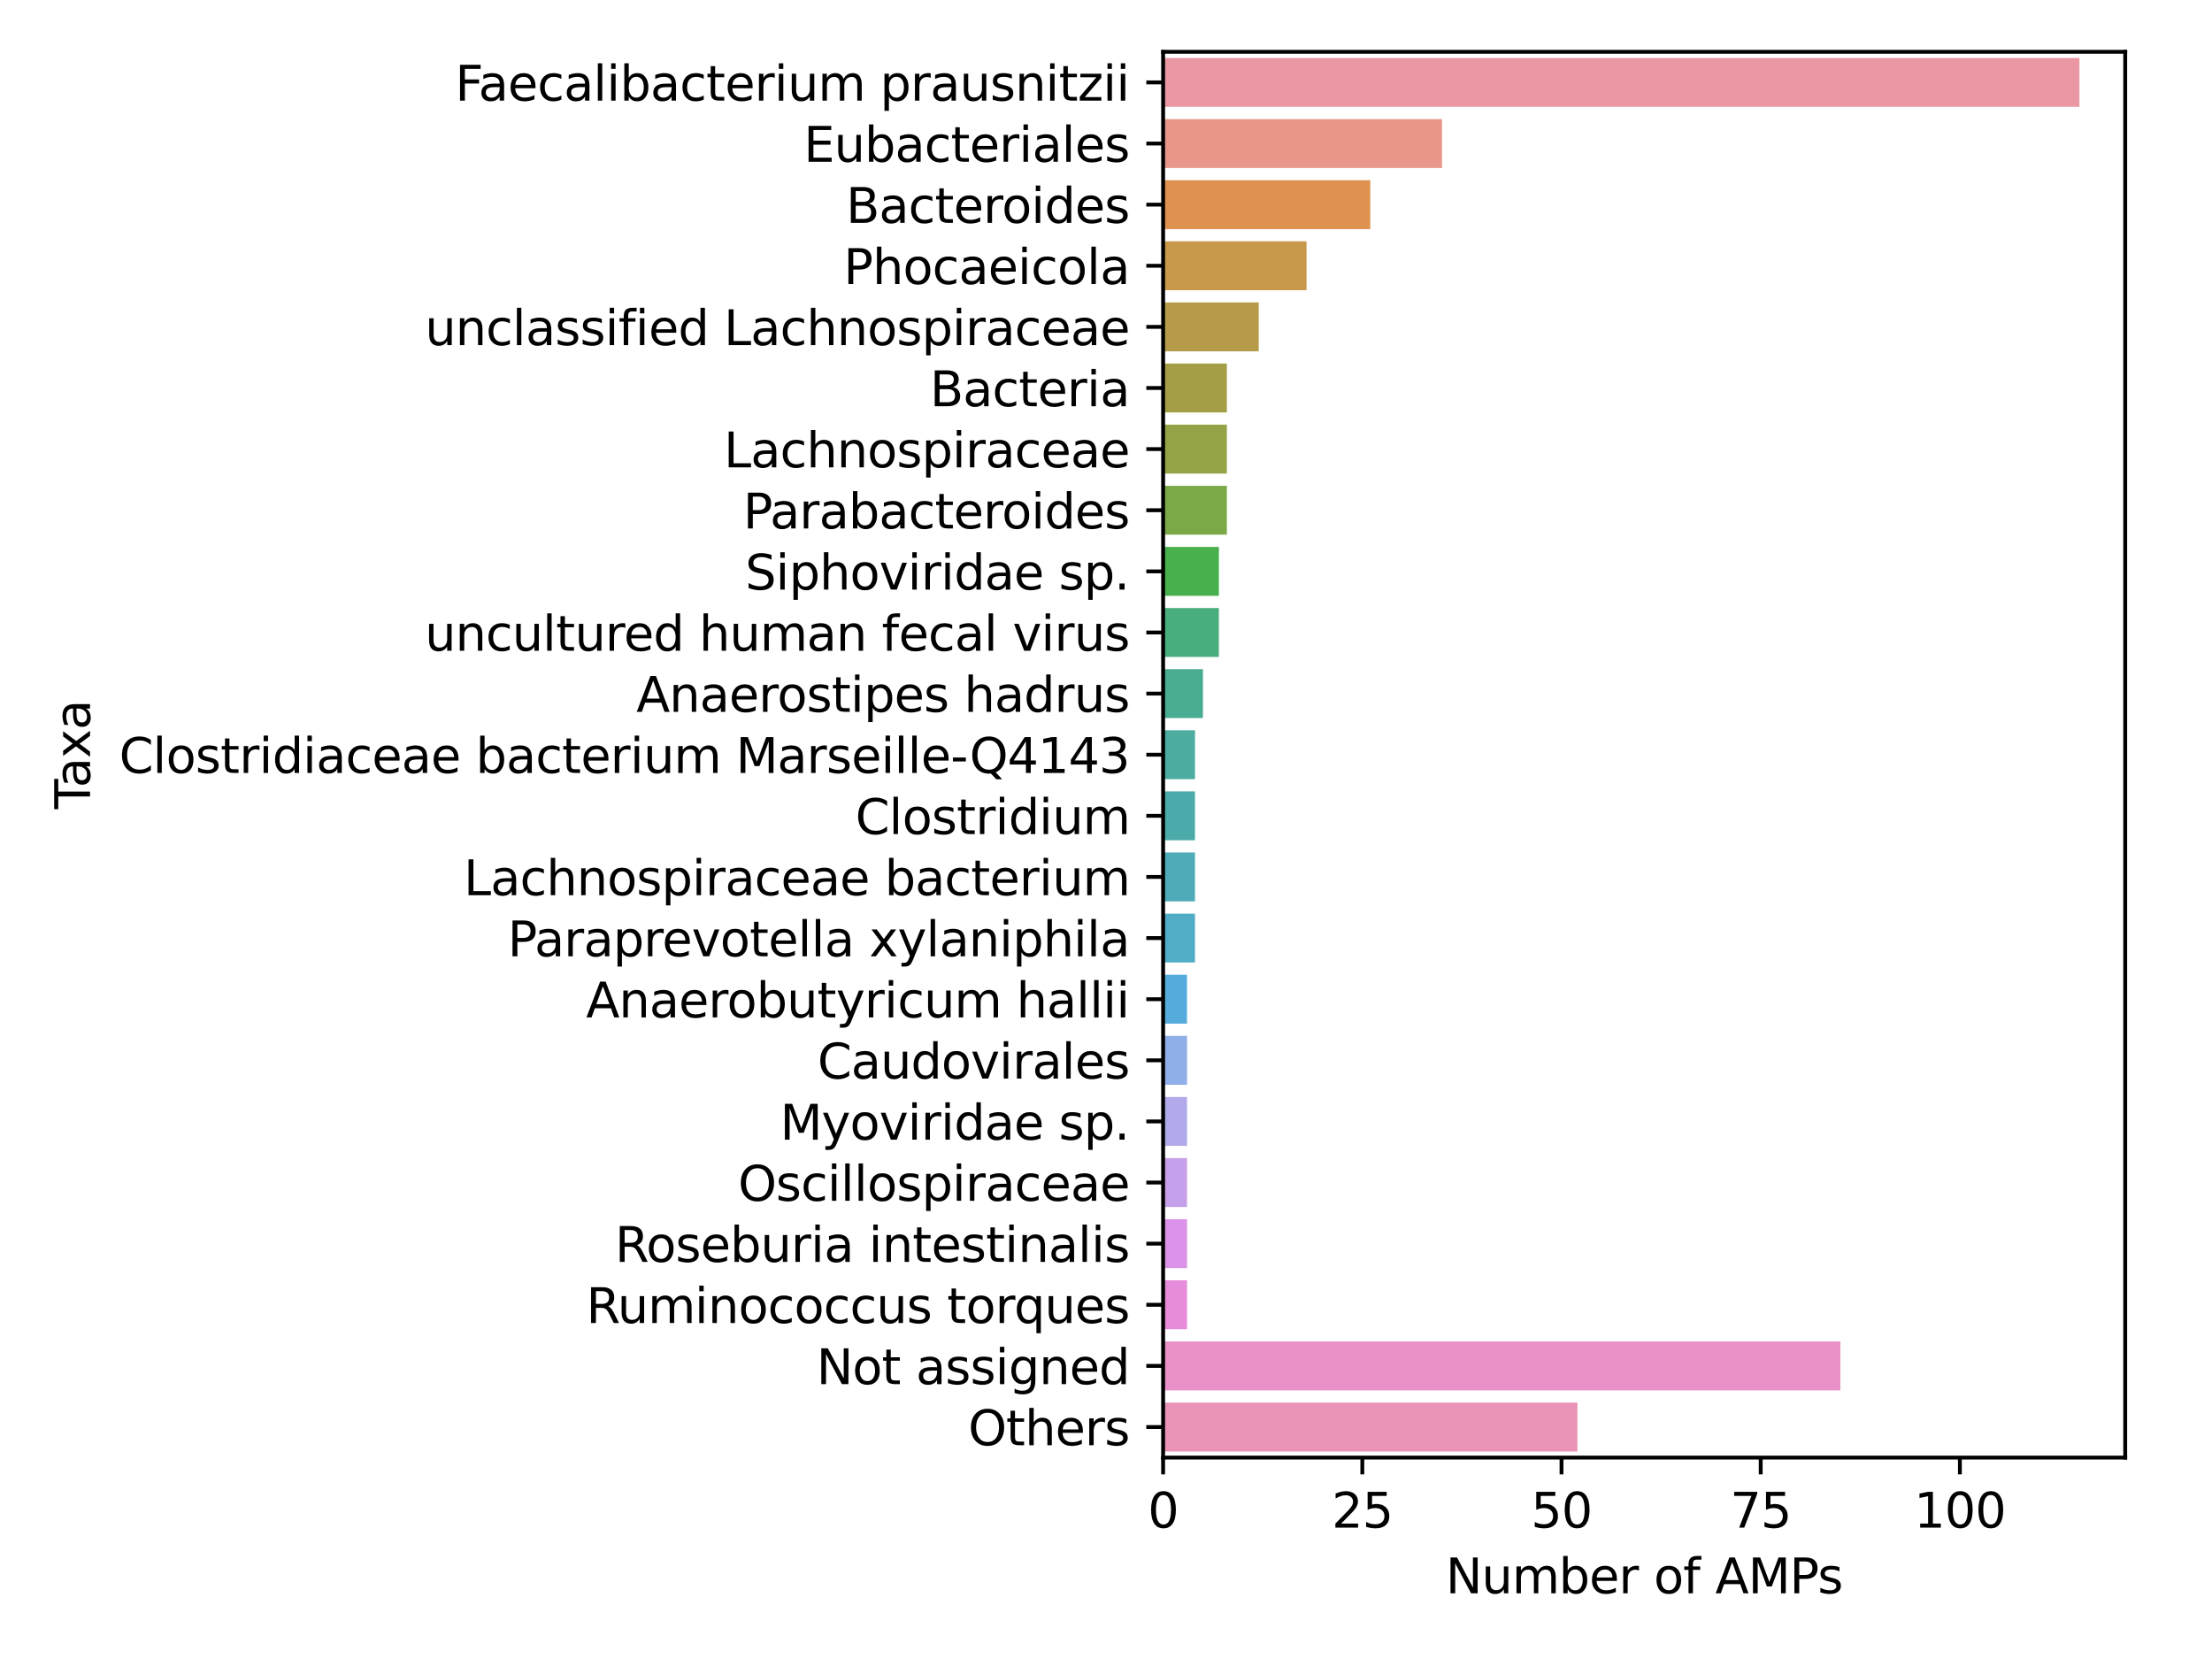 <?xml version="1.0" encoding="utf-8" standalone="no"?>
<!DOCTYPE svg PUBLIC "-//W3C//DTD SVG 1.1//EN"
  "http://www.w3.org/Graphics/SVG/1.1/DTD/svg11.dtd">
<svg xmlns:xlink="http://www.w3.org/1999/xlink" width="460.8pt" height="345.6pt" viewBox="0 0 460.8 345.6" xmlns="http://www.w3.org/2000/svg" version="1.1">
 <defs>
  <style type="text/css">*{stroke-linejoin: round; stroke-linecap: butt}</style>
 </defs>
 <g id="figure_1">
  <g id="patch_1">
   <path d="M 0 345.6 
L 460.8 345.6 
L 460.8 0 
L 0 0 
z
" style="fill: #ffffff"/>
  </g>
  <g id="axes_1">
   <g id="patch_2">
    <path d="M 242.3 303.64 
L 442.723 303.64 
L 442.723 10.8 
L 242.3 10.8 
z
" style="fill: #ffffff"/>
   </g>
   <g id="patch_3">
    <path d="M 242.3 12.073 
L 433.179 12.073 
L 433.179 22.259 
L 242.3 22.259 
z
" clip-path="url(#pbb2498f8f8)" style="fill: #ea96a3"/>
   </g>
   <g id="patch_4">
    <path d="M 242.3 24.805 
L 300.394 24.805 
L 300.394 34.991 
L 242.3 34.991 
z
" clip-path="url(#pbb2498f8f8)" style="fill: #e89689"/>
   </g>
   <g id="patch_5">
    <path d="M 242.3 37.538 
L 285.455 37.538 
L 285.455 47.723 
L 242.3 47.723 
z
" clip-path="url(#pbb2498f8f8)" style="fill: #df914f"/>
   </g>
   <g id="patch_6">
    <path d="M 242.3 50.27 
L 272.177 50.27 
L 272.177 60.455 
L 242.3 60.455 
z
" clip-path="url(#pbb2498f8f8)" style="fill: #c8984b"/>
   </g>
   <g id="patch_7">
    <path d="M 242.3 63.002 
L 262.218 63.002 
L 262.218 73.188 
L 242.3 73.188 
z
" clip-path="url(#pbb2498f8f8)" style="fill: #b69c49"/>
   </g>
   <g id="patch_8">
    <path d="M 242.3 75.734 
L 255.579 75.734 
L 255.579 85.92 
L 242.3 85.92 
z
" clip-path="url(#pbb2498f8f8)" style="fill: #a49f46"/>
   </g>
   <g id="patch_9">
    <path d="M 242.3 88.466 
L 255.579 88.466 
L 255.579 98.652 
L 242.3 98.652 
z
" clip-path="url(#pbb2498f8f8)" style="fill: #93a346"/>
   </g>
   <g id="patch_10">
    <path d="M 242.3 101.198 
L 255.579 101.198 
L 255.579 111.384 
L 242.3 111.384 
z
" clip-path="url(#pbb2498f8f8)" style="fill: #7ca947"/>
   </g>
   <g id="patch_11">
    <path d="M 242.3 113.931 
L 253.919 113.931 
L 253.919 124.116 
L 242.3 124.116 
z
" clip-path="url(#pbb2498f8f8)" style="fill: #48b14d"/>
   </g>
   <g id="patch_12">
    <path d="M 242.3 126.663 
L 253.919 126.663 
L 253.919 136.849 
L 242.3 136.849 
z
" clip-path="url(#pbb2498f8f8)" style="fill: #49ae7e"/>
   </g>
   <g id="patch_13">
    <path d="M 242.3 139.395 
L 250.599 139.395 
L 250.599 149.581 
L 242.3 149.581 
z
" clip-path="url(#pbb2498f8f8)" style="fill: #4aad91"/>
   </g>
   <g id="patch_14">
    <path d="M 242.3 152.127 
L 248.939 152.127 
L 248.939 162.313 
L 242.3 162.313 
z
" clip-path="url(#pbb2498f8f8)" style="fill: #4bac9f"/>
   </g>
   <g id="patch_15">
    <path d="M 242.3 164.859 
L 248.939 164.859 
L 248.939 175.045 
L 242.3 175.045 
z
" clip-path="url(#pbb2498f8f8)" style="fill: #4babaa"/>
   </g>
   <g id="patch_16">
    <path d="M 242.3 177.591 
L 248.939 177.591 
L 248.939 187.777 
L 242.3 187.777 
z
" clip-path="url(#pbb2498f8f8)" style="fill: #4eabb7"/>
   </g>
   <g id="patch_17">
    <path d="M 242.3 190.324 
L 248.939 190.324 
L 248.939 200.509 
L 242.3 200.509 
z
" clip-path="url(#pbb2498f8f8)" style="fill: #51acc6"/>
   </g>
   <g id="patch_18">
    <path d="M 242.3 203.056 
L 247.279 203.056 
L 247.279 213.242 
L 242.3 213.242 
z
" clip-path="url(#pbb2498f8f8)" style="fill: #56addd"/>
   </g>
   <g id="patch_19">
    <path d="M 242.3 215.788 
L 247.279 215.788 
L 247.279 225.974 
L 242.3 225.974 
z
" clip-path="url(#pbb2498f8f8)" style="fill: #90aee7"/>
   </g>
   <g id="patch_20">
    <path d="M 242.3 228.52 
L 247.279 228.52 
L 247.279 238.706 
L 242.3 238.706 
z
" clip-path="url(#pbb2498f8f8)" style="fill: #b0aaeb"/>
   </g>
   <g id="patch_21">
    <path d="M 242.3 241.252 
L 247.279 241.252 
L 247.279 251.438 
L 242.3 251.438 
z
" clip-path="url(#pbb2498f8f8)" style="fill: #c6a0ea"/>
   </g>
   <g id="patch_22">
    <path d="M 242.3 253.985 
L 247.279 253.985 
L 247.279 264.17 
L 242.3 264.17 
z
" clip-path="url(#pbb2498f8f8)" style="fill: #db92e8"/>
   </g>
   <g id="patch_23">
    <path d="M 242.3 266.717 
L 247.279 266.717 
L 247.279 276.902 
L 242.3 276.902 
z
" clip-path="url(#pbb2498f8f8)" style="fill: #e78cda"/>
   </g>
   <g id="patch_24">
    <path d="M 242.3 279.449 
L 383.385 279.449 
L 383.385 289.635 
L 242.3 289.635 
z
" clip-path="url(#pbb2498f8f8)" style="fill: #e890c7"/>
   </g>
   <g id="patch_25">
    <path d="M 242.3 292.181 
L 328.611 292.181 
L 328.611 302.367 
L 242.3 302.367 
z
" clip-path="url(#pbb2498f8f8)" style="fill: #e993b6"/>
   </g>
   <g id="matplotlib.axis_1">
    <g id="xtick_1">
     <g id="line2d_1">
      <defs>
       <path id="ma1b787f85e" d="M 0 0 
L 0 3.5 
" style="stroke: #000000; stroke-width: 0.8"/>
      </defs>
      <g>
       <use xlink:href="#ma1b787f85e" x="242.3" y="303.64" style="stroke: #000000; stroke-width: 0.8"/>
      </g>
     </g>
     <g id="text_1">
      <!-- 0 -->
      <g transform="translate(239.119 318.238) scale(0.1 -0.1)">
       <defs>
        <path id="DejaVuSans-30" d="M 2034 4250 
Q 1547 4250 1301 3770 
Q 1056 3291 1056 2328 
Q 1056 1369 1301 889 
Q 1547 409 2034 409 
Q 2525 409 2770 889 
Q 3016 1369 3016 2328 
Q 3016 3291 2770 3770 
Q 2525 4250 2034 4250 
z
M 2034 4750 
Q 2819 4750 3233 4129 
Q 3647 3509 3647 2328 
Q 3647 1150 3233 529 
Q 2819 -91 2034 -91 
Q 1250 -91 836 529 
Q 422 1150 422 2328 
Q 422 3509 836 4129 
Q 1250 4750 2034 4750 
z
" transform="scale(0.016)"/>
       </defs>
       <use xlink:href="#DejaVuSans-30"/>
      </g>
     </g>
    </g>
    <g id="xtick_2">
     <g id="line2d_2">
      <g>
       <use xlink:href="#ma1b787f85e" x="283.795" y="303.64" style="stroke: #000000; stroke-width: 0.8"/>
      </g>
     </g>
     <g id="text_2">
      <!-- 25 -->
      <g transform="translate(277.433 318.238) scale(0.1 -0.1)">
       <defs>
        <path id="DejaVuSans-32" d="M 1228 531 
L 3431 531 
L 3431 0 
L 469 0 
L 469 531 
Q 828 903 1448 1529 
Q 2069 2156 2228 2338 
Q 2531 2678 2651 2914 
Q 2772 3150 2772 3378 
Q 2772 3750 2511 3984 
Q 2250 4219 1831 4219 
Q 1534 4219 1204 4116 
Q 875 4013 500 3803 
L 500 4441 
Q 881 4594 1212 4672 
Q 1544 4750 1819 4750 
Q 2544 4750 2975 4387 
Q 3406 4025 3406 3419 
Q 3406 3131 3298 2873 
Q 3191 2616 2906 2266 
Q 2828 2175 2409 1742 
Q 1991 1309 1228 531 
z
" transform="scale(0.016)"/>
        <path id="DejaVuSans-35" d="M 691 4666 
L 3169 4666 
L 3169 4134 
L 1269 4134 
L 1269 2991 
Q 1406 3038 1543 3061 
Q 1681 3084 1819 3084 
Q 2600 3084 3056 2656 
Q 3513 2228 3513 1497 
Q 3513 744 3044 326 
Q 2575 -91 1722 -91 
Q 1428 -91 1123 -41 
Q 819 9 494 109 
L 494 744 
Q 775 591 1075 516 
Q 1375 441 1709 441 
Q 2250 441 2565 725 
Q 2881 1009 2881 1497 
Q 2881 1984 2565 2268 
Q 2250 2553 1709 2553 
Q 1456 2553 1204 2497 
Q 953 2441 691 2322 
L 691 4666 
z
" transform="scale(0.016)"/>
       </defs>
       <use xlink:href="#DejaVuSans-32"/>
       <use xlink:href="#DejaVuSans-35" x="63.623"/>
      </g>
     </g>
    </g>
    <g id="xtick_3">
     <g id="line2d_3">
      <g>
       <use xlink:href="#ma1b787f85e" x="325.291" y="303.64" style="stroke: #000000; stroke-width: 0.8"/>
      </g>
     </g>
     <g id="text_3">
      <!-- 50 -->
      <g transform="translate(318.928 318.238) scale(0.1 -0.1)">
       <use xlink:href="#DejaVuSans-35"/>
       <use xlink:href="#DejaVuSans-30" x="63.623"/>
      </g>
     </g>
    </g>
    <g id="xtick_4">
     <g id="line2d_4">
      <g>
       <use xlink:href="#ma1b787f85e" x="366.786" y="303.64" style="stroke: #000000; stroke-width: 0.8"/>
      </g>
     </g>
     <g id="text_4">
      <!-- 75 -->
      <g transform="translate(360.424 318.238) scale(0.1 -0.1)">
       <defs>
        <path id="DejaVuSans-37" d="M 525 4666 
L 3525 4666 
L 3525 4397 
L 1831 0 
L 1172 0 
L 2766 4134 
L 525 4134 
L 525 4666 
z
" transform="scale(0.016)"/>
       </defs>
       <use xlink:href="#DejaVuSans-37"/>
       <use xlink:href="#DejaVuSans-35" x="63.623"/>
      </g>
     </g>
    </g>
    <g id="xtick_5">
     <g id="line2d_5">
      <g>
       <use xlink:href="#ma1b787f85e" x="408.282" y="303.64" style="stroke: #000000; stroke-width: 0.8"/>
      </g>
     </g>
     <g id="text_5">
      <!-- 100 -->
      <g transform="translate(398.738 318.238) scale(0.1 -0.1)">
       <defs>
        <path id="DejaVuSans-31" d="M 794 531 
L 1825 531 
L 1825 4091 
L 703 3866 
L 703 4441 
L 1819 4666 
L 2450 4666 
L 2450 531 
L 3481 531 
L 3481 0 
L 794 0 
L 794 531 
z
" transform="scale(0.016)"/>
       </defs>
       <use xlink:href="#DejaVuSans-31"/>
       <use xlink:href="#DejaVuSans-30" x="63.623"/>
       <use xlink:href="#DejaVuSans-30" x="127.246"/>
      </g>
     </g>
    </g>
    <g id="text_6">
     <!-- Number of AMPs -->
     <g transform="translate(301.162 331.917) scale(0.1 -0.1)">
      <defs>
       <path id="DejaVuSans-4e" d="M 628 4666 
L 1478 4666 
L 3547 763 
L 3547 4666 
L 4159 4666 
L 4159 0 
L 3309 0 
L 1241 3903 
L 1241 0 
L 628 0 
L 628 4666 
z
" transform="scale(0.016)"/>
       <path id="DejaVuSans-75" d="M 544 1381 
L 544 3500 
L 1119 3500 
L 1119 1403 
Q 1119 906 1312 657 
Q 1506 409 1894 409 
Q 2359 409 2629 706 
Q 2900 1003 2900 1516 
L 2900 3500 
L 3475 3500 
L 3475 0 
L 2900 0 
L 2900 538 
Q 2691 219 2414 64 
Q 2138 -91 1772 -91 
Q 1169 -91 856 284 
Q 544 659 544 1381 
z
M 1991 3584 
L 1991 3584 
z
" transform="scale(0.016)"/>
       <path id="DejaVuSans-6d" d="M 3328 2828 
Q 3544 3216 3844 3400 
Q 4144 3584 4550 3584 
Q 5097 3584 5394 3201 
Q 5691 2819 5691 2113 
L 5691 0 
L 5113 0 
L 5113 2094 
Q 5113 2597 4934 2840 
Q 4756 3084 4391 3084 
Q 3944 3084 3684 2787 
Q 3425 2491 3425 1978 
L 3425 0 
L 2847 0 
L 2847 2094 
Q 2847 2600 2669 2842 
Q 2491 3084 2119 3084 
Q 1678 3084 1418 2786 
Q 1159 2488 1159 1978 
L 1159 0 
L 581 0 
L 581 3500 
L 1159 3500 
L 1159 2956 
Q 1356 3278 1631 3431 
Q 1906 3584 2284 3584 
Q 2666 3584 2933 3390 
Q 3200 3197 3328 2828 
z
" transform="scale(0.016)"/>
       <path id="DejaVuSans-62" d="M 3116 1747 
Q 3116 2381 2855 2742 
Q 2594 3103 2138 3103 
Q 1681 3103 1420 2742 
Q 1159 2381 1159 1747 
Q 1159 1113 1420 752 
Q 1681 391 2138 391 
Q 2594 391 2855 752 
Q 3116 1113 3116 1747 
z
M 1159 2969 
Q 1341 3281 1617 3432 
Q 1894 3584 2278 3584 
Q 2916 3584 3314 3078 
Q 3713 2572 3713 1747 
Q 3713 922 3314 415 
Q 2916 -91 2278 -91 
Q 1894 -91 1617 61 
Q 1341 213 1159 525 
L 1159 0 
L 581 0 
L 581 4863 
L 1159 4863 
L 1159 2969 
z
" transform="scale(0.016)"/>
       <path id="DejaVuSans-65" d="M 3597 1894 
L 3597 1613 
L 953 1613 
Q 991 1019 1311 708 
Q 1631 397 2203 397 
Q 2534 397 2845 478 
Q 3156 559 3463 722 
L 3463 178 
Q 3153 47 2828 -22 
Q 2503 -91 2169 -91 
Q 1331 -91 842 396 
Q 353 884 353 1716 
Q 353 2575 817 3079 
Q 1281 3584 2069 3584 
Q 2775 3584 3186 3129 
Q 3597 2675 3597 1894 
z
M 3022 2063 
Q 3016 2534 2758 2815 
Q 2500 3097 2075 3097 
Q 1594 3097 1305 2825 
Q 1016 2553 972 2059 
L 3022 2063 
z
" transform="scale(0.016)"/>
       <path id="DejaVuSans-72" d="M 2631 2963 
Q 2534 3019 2420 3045 
Q 2306 3072 2169 3072 
Q 1681 3072 1420 2755 
Q 1159 2438 1159 1844 
L 1159 0 
L 581 0 
L 581 3500 
L 1159 3500 
L 1159 2956 
Q 1341 3275 1631 3429 
Q 1922 3584 2338 3584 
Q 2397 3584 2469 3576 
Q 2541 3569 2628 3553 
L 2631 2963 
z
" transform="scale(0.016)"/>
       <path id="DejaVuSans-20" transform="scale(0.016)"/>
       <path id="DejaVuSans-6f" d="M 1959 3097 
Q 1497 3097 1228 2736 
Q 959 2375 959 1747 
Q 959 1119 1226 758 
Q 1494 397 1959 397 
Q 2419 397 2687 759 
Q 2956 1122 2956 1747 
Q 2956 2369 2687 2733 
Q 2419 3097 1959 3097 
z
M 1959 3584 
Q 2709 3584 3137 3096 
Q 3566 2609 3566 1747 
Q 3566 888 3137 398 
Q 2709 -91 1959 -91 
Q 1206 -91 779 398 
Q 353 888 353 1747 
Q 353 2609 779 3096 
Q 1206 3584 1959 3584 
z
" transform="scale(0.016)"/>
       <path id="DejaVuSans-66" d="M 2375 4863 
L 2375 4384 
L 1825 4384 
Q 1516 4384 1395 4259 
Q 1275 4134 1275 3809 
L 1275 3500 
L 2222 3500 
L 2222 3053 
L 1275 3053 
L 1275 0 
L 697 0 
L 697 3053 
L 147 3053 
L 147 3500 
L 697 3500 
L 697 3744 
Q 697 4328 969 4595 
Q 1241 4863 1831 4863 
L 2375 4863 
z
" transform="scale(0.016)"/>
       <path id="DejaVuSans-41" d="M 2188 4044 
L 1331 1722 
L 3047 1722 
L 2188 4044 
z
M 1831 4666 
L 2547 4666 
L 4325 0 
L 3669 0 
L 3244 1197 
L 1141 1197 
L 716 0 
L 50 0 
L 1831 4666 
z
" transform="scale(0.016)"/>
       <path id="DejaVuSans-4d" d="M 628 4666 
L 1569 4666 
L 2759 1491 
L 3956 4666 
L 4897 4666 
L 4897 0 
L 4281 0 
L 4281 4097 
L 3078 897 
L 2444 897 
L 1241 4097 
L 1241 0 
L 628 0 
L 628 4666 
z
" transform="scale(0.016)"/>
       <path id="DejaVuSans-50" d="M 1259 4147 
L 1259 2394 
L 2053 2394 
Q 2494 2394 2734 2622 
Q 2975 2850 2975 3272 
Q 2975 3691 2734 3919 
Q 2494 4147 2053 4147 
L 1259 4147 
z
M 628 4666 
L 2053 4666 
Q 2838 4666 3239 4311 
Q 3641 3956 3641 3272 
Q 3641 2581 3239 2228 
Q 2838 1875 2053 1875 
L 1259 1875 
L 1259 0 
L 628 0 
L 628 4666 
z
" transform="scale(0.016)"/>
       <path id="DejaVuSans-73" d="M 2834 3397 
L 2834 2853 
Q 2591 2978 2328 3040 
Q 2066 3103 1784 3103 
Q 1356 3103 1142 2972 
Q 928 2841 928 2578 
Q 928 2378 1081 2264 
Q 1234 2150 1697 2047 
L 1894 2003 
Q 2506 1872 2764 1633 
Q 3022 1394 3022 966 
Q 3022 478 2636 193 
Q 2250 -91 1575 -91 
Q 1294 -91 989 -36 
Q 684 19 347 128 
L 347 722 
Q 666 556 975 473 
Q 1284 391 1588 391 
Q 1994 391 2212 530 
Q 2431 669 2431 922 
Q 2431 1156 2273 1281 
Q 2116 1406 1581 1522 
L 1381 1569 
Q 847 1681 609 1914 
Q 372 2147 372 2553 
Q 372 3047 722 3315 
Q 1072 3584 1716 3584 
Q 2034 3584 2315 3537 
Q 2597 3491 2834 3397 
z
" transform="scale(0.016)"/>
      </defs>
      <use xlink:href="#DejaVuSans-4e"/>
      <use xlink:href="#DejaVuSans-75" x="74.805"/>
      <use xlink:href="#DejaVuSans-6d" x="138.184"/>
      <use xlink:href="#DejaVuSans-62" x="235.596"/>
      <use xlink:href="#DejaVuSans-65" x="299.072"/>
      <use xlink:href="#DejaVuSans-72" x="360.596"/>
      <use xlink:href="#DejaVuSans-20" x="401.709"/>
      <use xlink:href="#DejaVuSans-6f" x="433.496"/>
      <use xlink:href="#DejaVuSans-66" x="494.678"/>
      <use xlink:href="#DejaVuSans-20" x="529.883"/>
      <use xlink:href="#DejaVuSans-41" x="561.67"/>
      <use xlink:href="#DejaVuSans-4d" x="630.078"/>
      <use xlink:href="#DejaVuSans-50" x="716.357"/>
      <use xlink:href="#DejaVuSans-73" x="774.91"/>
     </g>
    </g>
   </g>
   <g id="matplotlib.axis_2">
    <g id="ytick_1">
     <g id="line2d_6">
      <defs>
       <path id="ma8842fed43" d="M 0 0 
L -3.5 0 
" style="stroke: #000000; stroke-width: 0.8"/>
      </defs>
      <g>
       <use xlink:href="#ma8842fed43" x="242.3" y="17.166" style="stroke: #000000; stroke-width: 0.8"/>
      </g>
     </g>
     <g id="text_7">
      <!-- Faecalibacterium prausnitzii -->
      <g transform="translate(94.828 20.965) scale(0.1 -0.1)">
       <defs>
        <path id="DejaVuSans-46" d="M 628 4666 
L 3309 4666 
L 3309 4134 
L 1259 4134 
L 1259 2759 
L 3109 2759 
L 3109 2228 
L 1259 2228 
L 1259 0 
L 628 0 
L 628 4666 
z
" transform="scale(0.016)"/>
        <path id="DejaVuSans-61" d="M 2194 1759 
Q 1497 1759 1228 1600 
Q 959 1441 959 1056 
Q 959 750 1161 570 
Q 1363 391 1709 391 
Q 2188 391 2477 730 
Q 2766 1069 2766 1631 
L 2766 1759 
L 2194 1759 
z
M 3341 1997 
L 3341 0 
L 2766 0 
L 2766 531 
Q 2569 213 2275 61 
Q 1981 -91 1556 -91 
Q 1019 -91 701 211 
Q 384 513 384 1019 
Q 384 1609 779 1909 
Q 1175 2209 1959 2209 
L 2766 2209 
L 2766 2266 
Q 2766 2663 2505 2880 
Q 2244 3097 1772 3097 
Q 1472 3097 1187 3025 
Q 903 2953 641 2809 
L 641 3341 
Q 956 3463 1253 3523 
Q 1550 3584 1831 3584 
Q 2591 3584 2966 3190 
Q 3341 2797 3341 1997 
z
" transform="scale(0.016)"/>
        <path id="DejaVuSans-63" d="M 3122 3366 
L 3122 2828 
Q 2878 2963 2633 3030 
Q 2388 3097 2138 3097 
Q 1578 3097 1268 2742 
Q 959 2388 959 1747 
Q 959 1106 1268 751 
Q 1578 397 2138 397 
Q 2388 397 2633 464 
Q 2878 531 3122 666 
L 3122 134 
Q 2881 22 2623 -34 
Q 2366 -91 2075 -91 
Q 1284 -91 818 406 
Q 353 903 353 1747 
Q 353 2603 823 3093 
Q 1294 3584 2113 3584 
Q 2378 3584 2631 3529 
Q 2884 3475 3122 3366 
z
" transform="scale(0.016)"/>
        <path id="DejaVuSans-6c" d="M 603 4863 
L 1178 4863 
L 1178 0 
L 603 0 
L 603 4863 
z
" transform="scale(0.016)"/>
        <path id="DejaVuSans-69" d="M 603 3500 
L 1178 3500 
L 1178 0 
L 603 0 
L 603 3500 
z
M 603 4863 
L 1178 4863 
L 1178 4134 
L 603 4134 
L 603 4863 
z
" transform="scale(0.016)"/>
        <path id="DejaVuSans-74" d="M 1172 4494 
L 1172 3500 
L 2356 3500 
L 2356 3053 
L 1172 3053 
L 1172 1153 
Q 1172 725 1289 603 
Q 1406 481 1766 481 
L 2356 481 
L 2356 0 
L 1766 0 
Q 1100 0 847 248 
Q 594 497 594 1153 
L 594 3053 
L 172 3053 
L 172 3500 
L 594 3500 
L 594 4494 
L 1172 4494 
z
" transform="scale(0.016)"/>
        <path id="DejaVuSans-70" d="M 1159 525 
L 1159 -1331 
L 581 -1331 
L 581 3500 
L 1159 3500 
L 1159 2969 
Q 1341 3281 1617 3432 
Q 1894 3584 2278 3584 
Q 2916 3584 3314 3078 
Q 3713 2572 3713 1747 
Q 3713 922 3314 415 
Q 2916 -91 2278 -91 
Q 1894 -91 1617 61 
Q 1341 213 1159 525 
z
M 3116 1747 
Q 3116 2381 2855 2742 
Q 2594 3103 2138 3103 
Q 1681 3103 1420 2742 
Q 1159 2381 1159 1747 
Q 1159 1113 1420 752 
Q 1681 391 2138 391 
Q 2594 391 2855 752 
Q 3116 1113 3116 1747 
z
" transform="scale(0.016)"/>
        <path id="DejaVuSans-6e" d="M 3513 2113 
L 3513 0 
L 2938 0 
L 2938 2094 
Q 2938 2591 2744 2837 
Q 2550 3084 2163 3084 
Q 1697 3084 1428 2787 
Q 1159 2491 1159 1978 
L 1159 0 
L 581 0 
L 581 3500 
L 1159 3500 
L 1159 2956 
Q 1366 3272 1645 3428 
Q 1925 3584 2291 3584 
Q 2894 3584 3203 3211 
Q 3513 2838 3513 2113 
z
" transform="scale(0.016)"/>
        <path id="DejaVuSans-7a" d="M 353 3500 
L 3084 3500 
L 3084 2975 
L 922 459 
L 3084 459 
L 3084 0 
L 275 0 
L 275 525 
L 2438 3041 
L 353 3041 
L 353 3500 
z
" transform="scale(0.016)"/>
       </defs>
       <use xlink:href="#DejaVuSans-46"/>
       <use xlink:href="#DejaVuSans-61" x="48.395"/>
       <use xlink:href="#DejaVuSans-65" x="109.674"/>
       <use xlink:href="#DejaVuSans-63" x="171.197"/>
       <use xlink:href="#DejaVuSans-61" x="226.178"/>
       <use xlink:href="#DejaVuSans-6c" x="287.457"/>
       <use xlink:href="#DejaVuSans-69" x="315.24"/>
       <use xlink:href="#DejaVuSans-62" x="343.023"/>
       <use xlink:href="#DejaVuSans-61" x="406.5"/>
       <use xlink:href="#DejaVuSans-63" x="467.779"/>
       <use xlink:href="#DejaVuSans-74" x="522.76"/>
       <use xlink:href="#DejaVuSans-65" x="561.969"/>
       <use xlink:href="#DejaVuSans-72" x="623.492"/>
       <use xlink:href="#DejaVuSans-69" x="664.605"/>
       <use xlink:href="#DejaVuSans-75" x="692.389"/>
       <use xlink:href="#DejaVuSans-6d" x="755.768"/>
       <use xlink:href="#DejaVuSans-20" x="853.18"/>
       <use xlink:href="#DejaVuSans-70" x="884.967"/>
       <use xlink:href="#DejaVuSans-72" x="948.443"/>
       <use xlink:href="#DejaVuSans-61" x="989.557"/>
       <use xlink:href="#DejaVuSans-75" x="1050.836"/>
       <use xlink:href="#DejaVuSans-73" x="1114.215"/>
       <use xlink:href="#DejaVuSans-6e" x="1166.314"/>
       <use xlink:href="#DejaVuSans-69" x="1229.693"/>
       <use xlink:href="#DejaVuSans-74" x="1257.477"/>
       <use xlink:href="#DejaVuSans-7a" x="1296.686"/>
       <use xlink:href="#DejaVuSans-69" x="1349.176"/>
       <use xlink:href="#DejaVuSans-69" x="1376.959"/>
      </g>
     </g>
    </g>
    <g id="ytick_2">
     <g id="line2d_7">
      <g>
       <use xlink:href="#ma8842fed43" x="242.3" y="29.898" style="stroke: #000000; stroke-width: 0.8"/>
      </g>
     </g>
     <g id="text_8">
      <!-- Eubacteriales -->
      <g transform="translate(167.438 33.697) scale(0.1 -0.1)">
       <defs>
        <path id="DejaVuSans-45" d="M 628 4666 
L 3578 4666 
L 3578 4134 
L 1259 4134 
L 1259 2753 
L 3481 2753 
L 3481 2222 
L 1259 2222 
L 1259 531 
L 3634 531 
L 3634 0 
L 628 0 
L 628 4666 
z
" transform="scale(0.016)"/>
       </defs>
       <use xlink:href="#DejaVuSans-45"/>
       <use xlink:href="#DejaVuSans-75" x="63.184"/>
       <use xlink:href="#DejaVuSans-62" x="126.562"/>
       <use xlink:href="#DejaVuSans-61" x="190.039"/>
       <use xlink:href="#DejaVuSans-63" x="251.318"/>
       <use xlink:href="#DejaVuSans-74" x="306.299"/>
       <use xlink:href="#DejaVuSans-65" x="345.508"/>
       <use xlink:href="#DejaVuSans-72" x="407.031"/>
       <use xlink:href="#DejaVuSans-69" x="448.145"/>
       <use xlink:href="#DejaVuSans-61" x="475.928"/>
       <use xlink:href="#DejaVuSans-6c" x="537.207"/>
       <use xlink:href="#DejaVuSans-65" x="564.99"/>
       <use xlink:href="#DejaVuSans-73" x="626.514"/>
      </g>
     </g>
    </g>
    <g id="ytick_3">
     <g id="line2d_8">
      <g>
       <use xlink:href="#ma8842fed43" x="242.3" y="42.63" style="stroke: #000000; stroke-width: 0.8"/>
      </g>
     </g>
     <g id="text_9">
      <!-- Bacteroides -->
      <g transform="translate(176.245 46.43) scale(0.1 -0.1)">
       <defs>
        <path id="DejaVuSans-42" d="M 1259 2228 
L 1259 519 
L 2272 519 
Q 2781 519 3026 730 
Q 3272 941 3272 1375 
Q 3272 1813 3026 2020 
Q 2781 2228 2272 2228 
L 1259 2228 
z
M 1259 4147 
L 1259 2741 
L 2194 2741 
Q 2656 2741 2882 2914 
Q 3109 3088 3109 3444 
Q 3109 3797 2882 3972 
Q 2656 4147 2194 4147 
L 1259 4147 
z
M 628 4666 
L 2241 4666 
Q 2963 4666 3353 4366 
Q 3744 4066 3744 3513 
Q 3744 3084 3544 2831 
Q 3344 2578 2956 2516 
Q 3422 2416 3680 2098 
Q 3938 1781 3938 1306 
Q 3938 681 3513 340 
Q 3088 0 2303 0 
L 628 0 
L 628 4666 
z
" transform="scale(0.016)"/>
        <path id="DejaVuSans-64" d="M 2906 2969 
L 2906 4863 
L 3481 4863 
L 3481 0 
L 2906 0 
L 2906 525 
Q 2725 213 2448 61 
Q 2172 -91 1784 -91 
Q 1150 -91 751 415 
Q 353 922 353 1747 
Q 353 2572 751 3078 
Q 1150 3584 1784 3584 
Q 2172 3584 2448 3432 
Q 2725 3281 2906 2969 
z
M 947 1747 
Q 947 1113 1208 752 
Q 1469 391 1925 391 
Q 2381 391 2643 752 
Q 2906 1113 2906 1747 
Q 2906 2381 2643 2742 
Q 2381 3103 1925 3103 
Q 1469 3103 1208 2742 
Q 947 2381 947 1747 
z
" transform="scale(0.016)"/>
       </defs>
       <use xlink:href="#DejaVuSans-42"/>
       <use xlink:href="#DejaVuSans-61" x="68.604"/>
       <use xlink:href="#DejaVuSans-63" x="129.883"/>
       <use xlink:href="#DejaVuSans-74" x="184.863"/>
       <use xlink:href="#DejaVuSans-65" x="224.072"/>
       <use xlink:href="#DejaVuSans-72" x="285.596"/>
       <use xlink:href="#DejaVuSans-6f" x="324.459"/>
       <use xlink:href="#DejaVuSans-69" x="385.641"/>
       <use xlink:href="#DejaVuSans-64" x="413.424"/>
       <use xlink:href="#DejaVuSans-65" x="476.9"/>
       <use xlink:href="#DejaVuSans-73" x="538.424"/>
      </g>
     </g>
    </g>
    <g id="ytick_4">
     <g id="line2d_9">
      <g>
       <use xlink:href="#ma8842fed43" x="242.3" y="55.363" style="stroke: #000000; stroke-width: 0.8"/>
      </g>
     </g>
     <g id="text_10">
      <!-- Phocaeicola -->
      <g transform="translate(175.733 59.162) scale(0.1 -0.1)">
       <defs>
        <path id="DejaVuSans-68" d="M 3513 2113 
L 3513 0 
L 2938 0 
L 2938 2094 
Q 2938 2591 2744 2837 
Q 2550 3084 2163 3084 
Q 1697 3084 1428 2787 
Q 1159 2491 1159 1978 
L 1159 0 
L 581 0 
L 581 4863 
L 1159 4863 
L 1159 2956 
Q 1366 3272 1645 3428 
Q 1925 3584 2291 3584 
Q 2894 3584 3203 3211 
Q 3513 2838 3513 2113 
z
" transform="scale(0.016)"/>
       </defs>
       <use xlink:href="#DejaVuSans-50"/>
       <use xlink:href="#DejaVuSans-68" x="60.303"/>
       <use xlink:href="#DejaVuSans-6f" x="123.682"/>
       <use xlink:href="#DejaVuSans-63" x="184.863"/>
       <use xlink:href="#DejaVuSans-61" x="239.844"/>
       <use xlink:href="#DejaVuSans-65" x="301.123"/>
       <use xlink:href="#DejaVuSans-69" x="362.646"/>
       <use xlink:href="#DejaVuSans-63" x="390.43"/>
       <use xlink:href="#DejaVuSans-6f" x="445.41"/>
       <use xlink:href="#DejaVuSans-6c" x="506.592"/>
       <use xlink:href="#DejaVuSans-61" x="534.375"/>
      </g>
     </g>
    </g>
    <g id="ytick_5">
     <g id="line2d_10">
      <g>
       <use xlink:href="#ma8842fed43" x="242.3" y="68.095" style="stroke: #000000; stroke-width: 0.8"/>
      </g>
     </g>
     <g id="text_11">
      <!-- unclassified Lachnospiraceae -->
      <g transform="translate(88.545 71.894) scale(0.1 -0.1)">
       <defs>
        <path id="DejaVuSans-4c" d="M 628 4666 
L 1259 4666 
L 1259 531 
L 3531 531 
L 3531 0 
L 628 0 
L 628 4666 
z
" transform="scale(0.016)"/>
       </defs>
       <use xlink:href="#DejaVuSans-75"/>
       <use xlink:href="#DejaVuSans-6e" x="63.379"/>
       <use xlink:href="#DejaVuSans-63" x="126.758"/>
       <use xlink:href="#DejaVuSans-6c" x="181.738"/>
       <use xlink:href="#DejaVuSans-61" x="209.521"/>
       <use xlink:href="#DejaVuSans-73" x="270.801"/>
       <use xlink:href="#DejaVuSans-73" x="322.9"/>
       <use xlink:href="#DejaVuSans-69" x="375"/>
       <use xlink:href="#DejaVuSans-66" x="402.783"/>
       <use xlink:href="#DejaVuSans-69" x="437.988"/>
       <use xlink:href="#DejaVuSans-65" x="465.771"/>
       <use xlink:href="#DejaVuSans-64" x="527.295"/>
       <use xlink:href="#DejaVuSans-20" x="590.771"/>
       <use xlink:href="#DejaVuSans-4c" x="622.559"/>
       <use xlink:href="#DejaVuSans-61" x="678.271"/>
       <use xlink:href="#DejaVuSans-63" x="739.551"/>
       <use xlink:href="#DejaVuSans-68" x="794.531"/>
       <use xlink:href="#DejaVuSans-6e" x="857.91"/>
       <use xlink:href="#DejaVuSans-6f" x="921.289"/>
       <use xlink:href="#DejaVuSans-73" x="982.471"/>
       <use xlink:href="#DejaVuSans-70" x="1034.57"/>
       <use xlink:href="#DejaVuSans-69" x="1098.047"/>
       <use xlink:href="#DejaVuSans-72" x="1125.83"/>
       <use xlink:href="#DejaVuSans-61" x="1166.943"/>
       <use xlink:href="#DejaVuSans-63" x="1228.223"/>
       <use xlink:href="#DejaVuSans-65" x="1283.203"/>
       <use xlink:href="#DejaVuSans-61" x="1344.727"/>
       <use xlink:href="#DejaVuSans-65" x="1406.006"/>
      </g>
     </g>
    </g>
    <g id="ytick_6">
     <g id="line2d_11">
      <g>
       <use xlink:href="#ma8842fed43" x="242.3" y="80.827" style="stroke: #000000; stroke-width: 0.8"/>
      </g>
     </g>
     <g id="text_12">
      <!-- Bacteria -->
      <g transform="translate(193.722 84.626) scale(0.1 -0.1)">
       <use xlink:href="#DejaVuSans-42"/>
       <use xlink:href="#DejaVuSans-61" x="68.604"/>
       <use xlink:href="#DejaVuSans-63" x="129.883"/>
       <use xlink:href="#DejaVuSans-74" x="184.863"/>
       <use xlink:href="#DejaVuSans-65" x="224.072"/>
       <use xlink:href="#DejaVuSans-72" x="285.596"/>
       <use xlink:href="#DejaVuSans-69" x="326.709"/>
       <use xlink:href="#DejaVuSans-61" x="354.492"/>
      </g>
     </g>
    </g>
    <g id="ytick_7">
     <g id="line2d_12">
      <g>
       <use xlink:href="#ma8842fed43" x="242.3" y="93.559" style="stroke: #000000; stroke-width: 0.8"/>
      </g>
     </g>
     <g id="text_13">
      <!-- Lachnospiraceae -->
      <g transform="translate(150.8 97.358) scale(0.1 -0.1)">
       <use xlink:href="#DejaVuSans-4c"/>
       <use xlink:href="#DejaVuSans-61" x="55.713"/>
       <use xlink:href="#DejaVuSans-63" x="116.992"/>
       <use xlink:href="#DejaVuSans-68" x="171.973"/>
       <use xlink:href="#DejaVuSans-6e" x="235.352"/>
       <use xlink:href="#DejaVuSans-6f" x="298.73"/>
       <use xlink:href="#DejaVuSans-73" x="359.912"/>
       <use xlink:href="#DejaVuSans-70" x="412.012"/>
       <use xlink:href="#DejaVuSans-69" x="475.488"/>
       <use xlink:href="#DejaVuSans-72" x="503.271"/>
       <use xlink:href="#DejaVuSans-61" x="544.385"/>
       <use xlink:href="#DejaVuSans-63" x="605.664"/>
       <use xlink:href="#DejaVuSans-65" x="660.645"/>
       <use xlink:href="#DejaVuSans-61" x="722.168"/>
       <use xlink:href="#DejaVuSans-65" x="783.447"/>
      </g>
     </g>
    </g>
    <g id="ytick_8">
     <g id="line2d_13">
      <g>
       <use xlink:href="#ma8842fed43" x="242.3" y="106.291" style="stroke: #000000; stroke-width: 0.8"/>
      </g>
     </g>
     <g id="text_14">
      <!-- Parabacteroides -->
      <g transform="translate(154.811 110.091) scale(0.1 -0.1)">
       <use xlink:href="#DejaVuSans-50"/>
       <use xlink:href="#DejaVuSans-61" x="55.803"/>
       <use xlink:href="#DejaVuSans-72" x="117.082"/>
       <use xlink:href="#DejaVuSans-61" x="158.195"/>
       <use xlink:href="#DejaVuSans-62" x="219.475"/>
       <use xlink:href="#DejaVuSans-61" x="282.951"/>
       <use xlink:href="#DejaVuSans-63" x="344.23"/>
       <use xlink:href="#DejaVuSans-74" x="399.211"/>
       <use xlink:href="#DejaVuSans-65" x="438.42"/>
       <use xlink:href="#DejaVuSans-72" x="499.943"/>
       <use xlink:href="#DejaVuSans-6f" x="538.807"/>
       <use xlink:href="#DejaVuSans-69" x="599.988"/>
       <use xlink:href="#DejaVuSans-64" x="627.771"/>
       <use xlink:href="#DejaVuSans-65" x="691.248"/>
       <use xlink:href="#DejaVuSans-73" x="752.771"/>
      </g>
     </g>
    </g>
    <g id="ytick_9">
     <g id="line2d_14">
      <g>
       <use xlink:href="#ma8842fed43" x="242.3" y="119.023" style="stroke: #000000; stroke-width: 0.8"/>
      </g>
     </g>
     <g id="text_15">
      <!-- Siphoviridae sp. -->
      <g transform="translate(155.239 122.823) scale(0.1 -0.1)">
       <defs>
        <path id="DejaVuSans-53" d="M 3425 4513 
L 3425 3897 
Q 3066 4069 2747 4153 
Q 2428 4238 2131 4238 
Q 1616 4238 1336 4038 
Q 1056 3838 1056 3469 
Q 1056 3159 1242 3001 
Q 1428 2844 1947 2747 
L 2328 2669 
Q 3034 2534 3370 2195 
Q 3706 1856 3706 1288 
Q 3706 609 3251 259 
Q 2797 -91 1919 -91 
Q 1588 -91 1214 -16 
Q 841 59 441 206 
L 441 856 
Q 825 641 1194 531 
Q 1563 422 1919 422 
Q 2459 422 2753 634 
Q 3047 847 3047 1241 
Q 3047 1584 2836 1778 
Q 2625 1972 2144 2069 
L 1759 2144 
Q 1053 2284 737 2584 
Q 422 2884 422 3419 
Q 422 4038 858 4394 
Q 1294 4750 2059 4750 
Q 2388 4750 2728 4690 
Q 3069 4631 3425 4513 
z
" transform="scale(0.016)"/>
        <path id="DejaVuSans-76" d="M 191 3500 
L 800 3500 
L 1894 563 
L 2988 3500 
L 3597 3500 
L 2284 0 
L 1503 0 
L 191 3500 
z
" transform="scale(0.016)"/>
        <path id="DejaVuSans-2e" d="M 684 794 
L 1344 794 
L 1344 0 
L 684 0 
L 684 794 
z
" transform="scale(0.016)"/>
       </defs>
       <use xlink:href="#DejaVuSans-53"/>
       <use xlink:href="#DejaVuSans-69" x="63.477"/>
       <use xlink:href="#DejaVuSans-70" x="91.26"/>
       <use xlink:href="#DejaVuSans-68" x="154.736"/>
       <use xlink:href="#DejaVuSans-6f" x="218.115"/>
       <use xlink:href="#DejaVuSans-76" x="279.297"/>
       <use xlink:href="#DejaVuSans-69" x="338.477"/>
       <use xlink:href="#DejaVuSans-72" x="366.26"/>
       <use xlink:href="#DejaVuSans-69" x="407.373"/>
       <use xlink:href="#DejaVuSans-64" x="435.156"/>
       <use xlink:href="#DejaVuSans-61" x="498.633"/>
       <use xlink:href="#DejaVuSans-65" x="559.912"/>
       <use xlink:href="#DejaVuSans-20" x="621.436"/>
       <use xlink:href="#DejaVuSans-73" x="653.223"/>
       <use xlink:href="#DejaVuSans-70" x="705.322"/>
       <use xlink:href="#DejaVuSans-2e" x="768.799"/>
      </g>
     </g>
    </g>
    <g id="ytick_10">
     <g id="line2d_15">
      <g>
       <use xlink:href="#ma8842fed43" x="242.3" y="131.756" style="stroke: #000000; stroke-width: 0.8"/>
      </g>
     </g>
     <g id="text_16">
      <!-- uncultured human fecal virus -->
      <g transform="translate(88.517 135.555) scale(0.1 -0.1)">
       <use xlink:href="#DejaVuSans-75"/>
       <use xlink:href="#DejaVuSans-6e" x="63.379"/>
       <use xlink:href="#DejaVuSans-63" x="126.758"/>
       <use xlink:href="#DejaVuSans-75" x="181.738"/>
       <use xlink:href="#DejaVuSans-6c" x="245.117"/>
       <use xlink:href="#DejaVuSans-74" x="272.9"/>
       <use xlink:href="#DejaVuSans-75" x="312.109"/>
       <use xlink:href="#DejaVuSans-72" x="375.488"/>
       <use xlink:href="#DejaVuSans-65" x="414.352"/>
       <use xlink:href="#DejaVuSans-64" x="475.875"/>
       <use xlink:href="#DejaVuSans-20" x="539.352"/>
       <use xlink:href="#DejaVuSans-68" x="571.139"/>
       <use xlink:href="#DejaVuSans-75" x="634.518"/>
       <use xlink:href="#DejaVuSans-6d" x="697.896"/>
       <use xlink:href="#DejaVuSans-61" x="795.309"/>
       <use xlink:href="#DejaVuSans-6e" x="856.588"/>
       <use xlink:href="#DejaVuSans-20" x="919.967"/>
       <use xlink:href="#DejaVuSans-66" x="951.754"/>
       <use xlink:href="#DejaVuSans-65" x="986.959"/>
       <use xlink:href="#DejaVuSans-63" x="1048.482"/>
       <use xlink:href="#DejaVuSans-61" x="1103.463"/>
       <use xlink:href="#DejaVuSans-6c" x="1164.742"/>
       <use xlink:href="#DejaVuSans-20" x="1192.525"/>
       <use xlink:href="#DejaVuSans-76" x="1224.312"/>
       <use xlink:href="#DejaVuSans-69" x="1283.492"/>
       <use xlink:href="#DejaVuSans-72" x="1311.275"/>
       <use xlink:href="#DejaVuSans-75" x="1352.389"/>
       <use xlink:href="#DejaVuSans-73" x="1415.768"/>
      </g>
     </g>
    </g>
    <g id="ytick_11">
     <g id="line2d_16">
      <g>
       <use xlink:href="#ma8842fed43" x="242.3" y="144.488" style="stroke: #000000; stroke-width: 0.8"/>
      </g>
     </g>
     <g id="text_17">
      <!-- Anaerostipes hadrus -->
      <g transform="translate(132.567 148.287) scale(0.1 -0.1)">
       <use xlink:href="#DejaVuSans-41"/>
       <use xlink:href="#DejaVuSans-6e" x="68.408"/>
       <use xlink:href="#DejaVuSans-61" x="131.787"/>
       <use xlink:href="#DejaVuSans-65" x="193.066"/>
       <use xlink:href="#DejaVuSans-72" x="254.59"/>
       <use xlink:href="#DejaVuSans-6f" x="293.453"/>
       <use xlink:href="#DejaVuSans-73" x="354.635"/>
       <use xlink:href="#DejaVuSans-74" x="406.734"/>
       <use xlink:href="#DejaVuSans-69" x="445.943"/>
       <use xlink:href="#DejaVuSans-70" x="473.727"/>
       <use xlink:href="#DejaVuSans-65" x="537.203"/>
       <use xlink:href="#DejaVuSans-73" x="598.727"/>
       <use xlink:href="#DejaVuSans-20" x="650.826"/>
       <use xlink:href="#DejaVuSans-68" x="682.613"/>
       <use xlink:href="#DejaVuSans-61" x="745.992"/>
       <use xlink:href="#DejaVuSans-64" x="807.271"/>
       <use xlink:href="#DejaVuSans-72" x="870.748"/>
       <use xlink:href="#DejaVuSans-75" x="911.861"/>
       <use xlink:href="#DejaVuSans-73" x="975.24"/>
      </g>
     </g>
    </g>
    <g id="ytick_12">
     <g id="line2d_17">
      <g>
       <use xlink:href="#ma8842fed43" x="242.3" y="157.22" style="stroke: #000000; stroke-width: 0.8"/>
      </g>
     </g>
     <g id="text_18">
      <!-- Clostridiaceae bacterium Marseille-Q4143 -->
      <g transform="translate(24.833 161.019) scale(0.1 -0.1)">
       <defs>
        <path id="DejaVuSans-43" d="M 4122 4306 
L 4122 3641 
Q 3803 3938 3442 4084 
Q 3081 4231 2675 4231 
Q 1875 4231 1450 3742 
Q 1025 3253 1025 2328 
Q 1025 1406 1450 917 
Q 1875 428 2675 428 
Q 3081 428 3442 575 
Q 3803 722 4122 1019 
L 4122 359 
Q 3791 134 3420 21 
Q 3050 -91 2638 -91 
Q 1578 -91 968 557 
Q 359 1206 359 2328 
Q 359 3453 968 4101 
Q 1578 4750 2638 4750 
Q 3056 4750 3426 4639 
Q 3797 4528 4122 4306 
z
" transform="scale(0.016)"/>
        <path id="DejaVuSans-2d" d="M 313 2009 
L 1997 2009 
L 1997 1497 
L 313 1497 
L 313 2009 
z
" transform="scale(0.016)"/>
        <path id="DejaVuSans-51" d="M 2522 4238 
Q 1834 4238 1429 3725 
Q 1025 3213 1025 2328 
Q 1025 1447 1429 934 
Q 1834 422 2522 422 
Q 3209 422 3611 934 
Q 4013 1447 4013 2328 
Q 4013 3213 3611 3725 
Q 3209 4238 2522 4238 
z
M 3406 84 
L 4238 -825 
L 3475 -825 
L 2784 -78 
Q 2681 -84 2626 -87 
Q 2572 -91 2522 -91 
Q 1538 -91 948 567 
Q 359 1225 359 2328 
Q 359 3434 948 4092 
Q 1538 4750 2522 4750 
Q 3503 4750 4090 4092 
Q 4678 3434 4678 2328 
Q 4678 1516 4351 937 
Q 4025 359 3406 84 
z
" transform="scale(0.016)"/>
        <path id="DejaVuSans-34" d="M 2419 4116 
L 825 1625 
L 2419 1625 
L 2419 4116 
z
M 2253 4666 
L 3047 4666 
L 3047 1625 
L 3713 1625 
L 3713 1100 
L 3047 1100 
L 3047 0 
L 2419 0 
L 2419 1100 
L 313 1100 
L 313 1709 
L 2253 4666 
z
" transform="scale(0.016)"/>
        <path id="DejaVuSans-33" d="M 2597 2516 
Q 3050 2419 3304 2112 
Q 3559 1806 3559 1356 
Q 3559 666 3084 287 
Q 2609 -91 1734 -91 
Q 1441 -91 1130 -33 
Q 819 25 488 141 
L 488 750 
Q 750 597 1062 519 
Q 1375 441 1716 441 
Q 2309 441 2620 675 
Q 2931 909 2931 1356 
Q 2931 1769 2642 2001 
Q 2353 2234 1838 2234 
L 1294 2234 
L 1294 2753 
L 1863 2753 
Q 2328 2753 2575 2939 
Q 2822 3125 2822 3475 
Q 2822 3834 2567 4026 
Q 2313 4219 1838 4219 
Q 1578 4219 1281 4162 
Q 984 4106 628 3988 
L 628 4550 
Q 988 4650 1302 4700 
Q 1616 4750 1894 4750 
Q 2613 4750 3031 4423 
Q 3450 4097 3450 3541 
Q 3450 3153 3228 2886 
Q 3006 2619 2597 2516 
z
" transform="scale(0.016)"/>
       </defs>
       <use xlink:href="#DejaVuSans-43"/>
       <use xlink:href="#DejaVuSans-6c" x="69.824"/>
       <use xlink:href="#DejaVuSans-6f" x="97.607"/>
       <use xlink:href="#DejaVuSans-73" x="158.789"/>
       <use xlink:href="#DejaVuSans-74" x="210.889"/>
       <use xlink:href="#DejaVuSans-72" x="250.098"/>
       <use xlink:href="#DejaVuSans-69" x="291.211"/>
       <use xlink:href="#DejaVuSans-64" x="318.994"/>
       <use xlink:href="#DejaVuSans-69" x="382.471"/>
       <use xlink:href="#DejaVuSans-61" x="410.254"/>
       <use xlink:href="#DejaVuSans-63" x="471.533"/>
       <use xlink:href="#DejaVuSans-65" x="526.514"/>
       <use xlink:href="#DejaVuSans-61" x="588.037"/>
       <use xlink:href="#DejaVuSans-65" x="649.316"/>
       <use xlink:href="#DejaVuSans-20" x="710.84"/>
       <use xlink:href="#DejaVuSans-62" x="742.627"/>
       <use xlink:href="#DejaVuSans-61" x="806.104"/>
       <use xlink:href="#DejaVuSans-63" x="867.383"/>
       <use xlink:href="#DejaVuSans-74" x="922.363"/>
       <use xlink:href="#DejaVuSans-65" x="961.572"/>
       <use xlink:href="#DejaVuSans-72" x="1023.096"/>
       <use xlink:href="#DejaVuSans-69" x="1064.209"/>
       <use xlink:href="#DejaVuSans-75" x="1091.992"/>
       <use xlink:href="#DejaVuSans-6d" x="1155.371"/>
       <use xlink:href="#DejaVuSans-20" x="1252.783"/>
       <use xlink:href="#DejaVuSans-4d" x="1284.57"/>
       <use xlink:href="#DejaVuSans-61" x="1370.85"/>
       <use xlink:href="#DejaVuSans-72" x="1432.129"/>
       <use xlink:href="#DejaVuSans-73" x="1473.242"/>
       <use xlink:href="#DejaVuSans-65" x="1525.342"/>
       <use xlink:href="#DejaVuSans-69" x="1586.865"/>
       <use xlink:href="#DejaVuSans-6c" x="1614.648"/>
       <use xlink:href="#DejaVuSans-6c" x="1642.432"/>
       <use xlink:href="#DejaVuSans-65" x="1670.215"/>
       <use xlink:href="#DejaVuSans-2d" x="1731.738"/>
       <use xlink:href="#DejaVuSans-51" x="1771.447"/>
       <use xlink:href="#DejaVuSans-34" x="1850.158"/>
       <use xlink:href="#DejaVuSans-31" x="1913.781"/>
       <use xlink:href="#DejaVuSans-34" x="1977.404"/>
       <use xlink:href="#DejaVuSans-33" x="2041.027"/>
      </g>
     </g>
    </g>
    <g id="ytick_13">
     <g id="line2d_18">
      <g>
       <use xlink:href="#ma8842fed43" x="242.3" y="169.952" style="stroke: #000000; stroke-width: 0.8"/>
      </g>
     </g>
     <g id="text_19">
      <!-- Clostridium -->
      <g transform="translate(178.197 173.751) scale(0.1 -0.1)">
       <use xlink:href="#DejaVuSans-43"/>
       <use xlink:href="#DejaVuSans-6c" x="69.824"/>
       <use xlink:href="#DejaVuSans-6f" x="97.607"/>
       <use xlink:href="#DejaVuSans-73" x="158.789"/>
       <use xlink:href="#DejaVuSans-74" x="210.889"/>
       <use xlink:href="#DejaVuSans-72" x="250.098"/>
       <use xlink:href="#DejaVuSans-69" x="291.211"/>
       <use xlink:href="#DejaVuSans-64" x="318.994"/>
       <use xlink:href="#DejaVuSans-69" x="382.471"/>
       <use xlink:href="#DejaVuSans-75" x="410.254"/>
       <use xlink:href="#DejaVuSans-6d" x="473.633"/>
      </g>
     </g>
    </g>
    <g id="ytick_14">
     <g id="line2d_19">
      <g>
       <use xlink:href="#ma8842fed43" x="242.3" y="182.684" style="stroke: #000000; stroke-width: 0.8"/>
      </g>
     </g>
     <g id="text_20">
      <!-- Lachnospiraceae bacterium -->
      <g transform="translate(96.606 186.484) scale(0.1 -0.1)">
       <use xlink:href="#DejaVuSans-4c"/>
       <use xlink:href="#DejaVuSans-61" x="55.713"/>
       <use xlink:href="#DejaVuSans-63" x="116.992"/>
       <use xlink:href="#DejaVuSans-68" x="171.973"/>
       <use xlink:href="#DejaVuSans-6e" x="235.352"/>
       <use xlink:href="#DejaVuSans-6f" x="298.73"/>
       <use xlink:href="#DejaVuSans-73" x="359.912"/>
       <use xlink:href="#DejaVuSans-70" x="412.012"/>
       <use xlink:href="#DejaVuSans-69" x="475.488"/>
       <use xlink:href="#DejaVuSans-72" x="503.271"/>
       <use xlink:href="#DejaVuSans-61" x="544.385"/>
       <use xlink:href="#DejaVuSans-63" x="605.664"/>
       <use xlink:href="#DejaVuSans-65" x="660.645"/>
       <use xlink:href="#DejaVuSans-61" x="722.168"/>
       <use xlink:href="#DejaVuSans-65" x="783.447"/>
       <use xlink:href="#DejaVuSans-20" x="844.971"/>
       <use xlink:href="#DejaVuSans-62" x="876.758"/>
       <use xlink:href="#DejaVuSans-61" x="940.234"/>
       <use xlink:href="#DejaVuSans-63" x="1001.514"/>
       <use xlink:href="#DejaVuSans-74" x="1056.494"/>
       <use xlink:href="#DejaVuSans-65" x="1095.703"/>
       <use xlink:href="#DejaVuSans-72" x="1157.227"/>
       <use xlink:href="#DejaVuSans-69" x="1198.34"/>
       <use xlink:href="#DejaVuSans-75" x="1226.123"/>
       <use xlink:href="#DejaVuSans-6d" x="1289.502"/>
      </g>
     </g>
    </g>
    <g id="ytick_15">
     <g id="line2d_20">
      <g>
       <use xlink:href="#ma8842fed43" x="242.3" y="195.417" style="stroke: #000000; stroke-width: 0.8"/>
      </g>
     </g>
     <g id="text_21">
      <!-- Paraprevotella xylaniphila -->
      <g transform="translate(105.763 199.216) scale(0.1 -0.1)">
       <defs>
        <path id="DejaVuSans-78" d="M 3513 3500 
L 2247 1797 
L 3578 0 
L 2900 0 
L 1881 1375 
L 863 0 
L 184 0 
L 1544 1831 
L 300 3500 
L 978 3500 
L 1906 2253 
L 2834 3500 
L 3513 3500 
z
" transform="scale(0.016)"/>
        <path id="DejaVuSans-79" d="M 2059 -325 
Q 1816 -950 1584 -1140 
Q 1353 -1331 966 -1331 
L 506 -1331 
L 506 -850 
L 844 -850 
Q 1081 -850 1212 -737 
Q 1344 -625 1503 -206 
L 1606 56 
L 191 3500 
L 800 3500 
L 1894 763 
L 2988 3500 
L 3597 3500 
L 2059 -325 
z
" transform="scale(0.016)"/>
       </defs>
       <use xlink:href="#DejaVuSans-50"/>
       <use xlink:href="#DejaVuSans-61" x="55.803"/>
       <use xlink:href="#DejaVuSans-72" x="117.082"/>
       <use xlink:href="#DejaVuSans-61" x="158.195"/>
       <use xlink:href="#DejaVuSans-70" x="219.475"/>
       <use xlink:href="#DejaVuSans-72" x="282.951"/>
       <use xlink:href="#DejaVuSans-65" x="321.814"/>
       <use xlink:href="#DejaVuSans-76" x="383.338"/>
       <use xlink:href="#DejaVuSans-6f" x="442.518"/>
       <use xlink:href="#DejaVuSans-74" x="503.699"/>
       <use xlink:href="#DejaVuSans-65" x="542.908"/>
       <use xlink:href="#DejaVuSans-6c" x="604.432"/>
       <use xlink:href="#DejaVuSans-6c" x="632.215"/>
       <use xlink:href="#DejaVuSans-61" x="659.998"/>
       <use xlink:href="#DejaVuSans-20" x="721.277"/>
       <use xlink:href="#DejaVuSans-78" x="753.064"/>
       <use xlink:href="#DejaVuSans-79" x="812.244"/>
       <use xlink:href="#DejaVuSans-6c" x="871.424"/>
       <use xlink:href="#DejaVuSans-61" x="899.207"/>
       <use xlink:href="#DejaVuSans-6e" x="960.486"/>
       <use xlink:href="#DejaVuSans-69" x="1023.865"/>
       <use xlink:href="#DejaVuSans-70" x="1051.648"/>
       <use xlink:href="#DejaVuSans-68" x="1115.125"/>
       <use xlink:href="#DejaVuSans-69" x="1178.504"/>
       <use xlink:href="#DejaVuSans-6c" x="1206.287"/>
       <use xlink:href="#DejaVuSans-61" x="1234.07"/>
      </g>
     </g>
    </g>
    <g id="ytick_16">
     <g id="line2d_21">
      <g>
       <use xlink:href="#ma8842fed43" x="242.3" y="208.149" style="stroke: #000000; stroke-width: 0.8"/>
      </g>
     </g>
     <g id="text_22">
      <!-- Anaerobutyricum hallii -->
      <g transform="translate(122.089 211.948) scale(0.1 -0.1)">
       <use xlink:href="#DejaVuSans-41"/>
       <use xlink:href="#DejaVuSans-6e" x="68.408"/>
       <use xlink:href="#DejaVuSans-61" x="131.787"/>
       <use xlink:href="#DejaVuSans-65" x="193.066"/>
       <use xlink:href="#DejaVuSans-72" x="254.59"/>
       <use xlink:href="#DejaVuSans-6f" x="293.453"/>
       <use xlink:href="#DejaVuSans-62" x="354.635"/>
       <use xlink:href="#DejaVuSans-75" x="418.111"/>
       <use xlink:href="#DejaVuSans-74" x="481.49"/>
       <use xlink:href="#DejaVuSans-79" x="520.699"/>
       <use xlink:href="#DejaVuSans-72" x="579.879"/>
       <use xlink:href="#DejaVuSans-69" x="620.992"/>
       <use xlink:href="#DejaVuSans-63" x="648.775"/>
       <use xlink:href="#DejaVuSans-75" x="703.756"/>
       <use xlink:href="#DejaVuSans-6d" x="767.135"/>
       <use xlink:href="#DejaVuSans-20" x="864.547"/>
       <use xlink:href="#DejaVuSans-68" x="896.334"/>
       <use xlink:href="#DejaVuSans-61" x="959.713"/>
       <use xlink:href="#DejaVuSans-6c" x="1020.992"/>
       <use xlink:href="#DejaVuSans-6c" x="1048.775"/>
       <use xlink:href="#DejaVuSans-69" x="1076.559"/>
       <use xlink:href="#DejaVuSans-69" x="1104.342"/>
      </g>
     </g>
    </g>
    <g id="ytick_17">
     <g id="line2d_22">
      <g>
       <use xlink:href="#ma8842fed43" x="242.3" y="220.881" style="stroke: #000000; stroke-width: 0.8"/>
      </g>
     </g>
     <g id="text_23">
      <!-- Caudovirales -->
      <g transform="translate(170.308 224.68) scale(0.1 -0.1)">
       <use xlink:href="#DejaVuSans-43"/>
       <use xlink:href="#DejaVuSans-61" x="69.824"/>
       <use xlink:href="#DejaVuSans-75" x="131.104"/>
       <use xlink:href="#DejaVuSans-64" x="194.482"/>
       <use xlink:href="#DejaVuSans-6f" x="257.959"/>
       <use xlink:href="#DejaVuSans-76" x="319.141"/>
       <use xlink:href="#DejaVuSans-69" x="378.32"/>
       <use xlink:href="#DejaVuSans-72" x="406.104"/>
       <use xlink:href="#DejaVuSans-61" x="447.217"/>
       <use xlink:href="#DejaVuSans-6c" x="508.496"/>
       <use xlink:href="#DejaVuSans-65" x="536.279"/>
       <use xlink:href="#DejaVuSans-73" x="597.803"/>
      </g>
     </g>
    </g>
    <g id="ytick_18">
     <g id="line2d_23">
      <g>
       <use xlink:href="#ma8842fed43" x="242.3" y="233.613" style="stroke: #000000; stroke-width: 0.8"/>
      </g>
     </g>
     <g id="text_24">
      <!-- Myoviridae sp. -->
      <g transform="translate(162.505 237.412) scale(0.1 -0.1)">
       <use xlink:href="#DejaVuSans-4d"/>
       <use xlink:href="#DejaVuSans-79" x="86.279"/>
       <use xlink:href="#DejaVuSans-6f" x="145.459"/>
       <use xlink:href="#DejaVuSans-76" x="206.641"/>
       <use xlink:href="#DejaVuSans-69" x="265.82"/>
       <use xlink:href="#DejaVuSans-72" x="293.604"/>
       <use xlink:href="#DejaVuSans-69" x="334.717"/>
       <use xlink:href="#DejaVuSans-64" x="362.5"/>
       <use xlink:href="#DejaVuSans-61" x="425.977"/>
       <use xlink:href="#DejaVuSans-65" x="487.256"/>
       <use xlink:href="#DejaVuSans-20" x="548.779"/>
       <use xlink:href="#DejaVuSans-73" x="580.566"/>
       <use xlink:href="#DejaVuSans-70" x="632.666"/>
       <use xlink:href="#DejaVuSans-2e" x="696.143"/>
      </g>
     </g>
    </g>
    <g id="ytick_19">
     <g id="line2d_24">
      <g>
       <use xlink:href="#ma8842fed43" x="242.3" y="246.345" style="stroke: #000000; stroke-width: 0.8"/>
      </g>
     </g>
     <g id="text_25">
      <!-- Oscillospiraceae -->
      <g transform="translate(153.759 250.144) scale(0.1 -0.1)">
       <defs>
        <path id="DejaVuSans-4f" d="M 2522 4238 
Q 1834 4238 1429 3725 
Q 1025 3213 1025 2328 
Q 1025 1447 1429 934 
Q 1834 422 2522 422 
Q 3209 422 3611 934 
Q 4013 1447 4013 2328 
Q 4013 3213 3611 3725 
Q 3209 4238 2522 4238 
z
M 2522 4750 
Q 3503 4750 4090 4092 
Q 4678 3434 4678 2328 
Q 4678 1225 4090 567 
Q 3503 -91 2522 -91 
Q 1538 -91 948 565 
Q 359 1222 359 2328 
Q 359 3434 948 4092 
Q 1538 4750 2522 4750 
z
" transform="scale(0.016)"/>
       </defs>
       <use xlink:href="#DejaVuSans-4f"/>
       <use xlink:href="#DejaVuSans-73" x="78.711"/>
       <use xlink:href="#DejaVuSans-63" x="130.811"/>
       <use xlink:href="#DejaVuSans-69" x="185.791"/>
       <use xlink:href="#DejaVuSans-6c" x="213.574"/>
       <use xlink:href="#DejaVuSans-6c" x="241.357"/>
       <use xlink:href="#DejaVuSans-6f" x="269.141"/>
       <use xlink:href="#DejaVuSans-73" x="330.322"/>
       <use xlink:href="#DejaVuSans-70" x="382.422"/>
       <use xlink:href="#DejaVuSans-69" x="445.898"/>
       <use xlink:href="#DejaVuSans-72" x="473.682"/>
       <use xlink:href="#DejaVuSans-61" x="514.795"/>
       <use xlink:href="#DejaVuSans-63" x="576.074"/>
       <use xlink:href="#DejaVuSans-65" x="631.055"/>
       <use xlink:href="#DejaVuSans-61" x="692.578"/>
       <use xlink:href="#DejaVuSans-65" x="753.857"/>
      </g>
     </g>
    </g>
    <g id="ytick_20">
     <g id="line2d_25">
      <g>
       <use xlink:href="#ma8842fed43" x="242.3" y="259.077" style="stroke: #000000; stroke-width: 0.8"/>
      </g>
     </g>
     <g id="text_26">
      <!-- Roseburia intestinalis -->
      <g transform="translate(128.111 262.877) scale(0.1 -0.1)">
       <defs>
        <path id="DejaVuSans-52" d="M 2841 2188 
Q 3044 2119 3236 1894 
Q 3428 1669 3622 1275 
L 4263 0 
L 3584 0 
L 2988 1197 
Q 2756 1666 2539 1819 
Q 2322 1972 1947 1972 
L 1259 1972 
L 1259 0 
L 628 0 
L 628 4666 
L 2053 4666 
Q 2853 4666 3247 4331 
Q 3641 3997 3641 3322 
Q 3641 2881 3436 2590 
Q 3231 2300 2841 2188 
z
M 1259 4147 
L 1259 2491 
L 2053 2491 
Q 2509 2491 2742 2702 
Q 2975 2913 2975 3322 
Q 2975 3731 2742 3939 
Q 2509 4147 2053 4147 
L 1259 4147 
z
" transform="scale(0.016)"/>
       </defs>
       <use xlink:href="#DejaVuSans-52"/>
       <use xlink:href="#DejaVuSans-6f" x="64.982"/>
       <use xlink:href="#DejaVuSans-73" x="126.164"/>
       <use xlink:href="#DejaVuSans-65" x="178.264"/>
       <use xlink:href="#DejaVuSans-62" x="239.787"/>
       <use xlink:href="#DejaVuSans-75" x="303.264"/>
       <use xlink:href="#DejaVuSans-72" x="366.643"/>
       <use xlink:href="#DejaVuSans-69" x="407.756"/>
       <use xlink:href="#DejaVuSans-61" x="435.539"/>
       <use xlink:href="#DejaVuSans-20" x="496.818"/>
       <use xlink:href="#DejaVuSans-69" x="528.605"/>
       <use xlink:href="#DejaVuSans-6e" x="556.389"/>
       <use xlink:href="#DejaVuSans-74" x="619.768"/>
       <use xlink:href="#DejaVuSans-65" x="658.977"/>
       <use xlink:href="#DejaVuSans-73" x="720.5"/>
       <use xlink:href="#DejaVuSans-74" x="772.6"/>
       <use xlink:href="#DejaVuSans-69" x="811.809"/>
       <use xlink:href="#DejaVuSans-6e" x="839.592"/>
       <use xlink:href="#DejaVuSans-61" x="902.971"/>
       <use xlink:href="#DejaVuSans-6c" x="964.25"/>
       <use xlink:href="#DejaVuSans-69" x="992.033"/>
       <use xlink:href="#DejaVuSans-73" x="1019.816"/>
      </g>
     </g>
    </g>
    <g id="ytick_21">
     <g id="line2d_26">
      <g>
       <use xlink:href="#ma8842fed43" x="242.3" y="271.81" style="stroke: #000000; stroke-width: 0.8"/>
      </g>
     </g>
     <g id="text_27">
      <!-- Ruminococcus torques -->
      <g transform="translate(122.127 275.609) scale(0.1 -0.1)">
       <defs>
        <path id="DejaVuSans-71" d="M 947 1747 
Q 947 1113 1208 752 
Q 1469 391 1925 391 
Q 2381 391 2643 752 
Q 2906 1113 2906 1747 
Q 2906 2381 2643 2742 
Q 2381 3103 1925 3103 
Q 1469 3103 1208 2742 
Q 947 2381 947 1747 
z
M 2906 525 
Q 2725 213 2448 61 
Q 2172 -91 1784 -91 
Q 1150 -91 751 415 
Q 353 922 353 1747 
Q 353 2572 751 3078 
Q 1150 3584 1784 3584 
Q 2172 3584 2448 3432 
Q 2725 3281 2906 2969 
L 2906 3500 
L 3481 3500 
L 3481 -1331 
L 2906 -1331 
L 2906 525 
z
" transform="scale(0.016)"/>
       </defs>
       <use xlink:href="#DejaVuSans-52"/>
       <use xlink:href="#DejaVuSans-75" x="64.982"/>
       <use xlink:href="#DejaVuSans-6d" x="128.361"/>
       <use xlink:href="#DejaVuSans-69" x="225.773"/>
       <use xlink:href="#DejaVuSans-6e" x="253.557"/>
       <use xlink:href="#DejaVuSans-6f" x="316.936"/>
       <use xlink:href="#DejaVuSans-63" x="378.117"/>
       <use xlink:href="#DejaVuSans-6f" x="433.098"/>
       <use xlink:href="#DejaVuSans-63" x="494.279"/>
       <use xlink:href="#DejaVuSans-63" x="549.26"/>
       <use xlink:href="#DejaVuSans-75" x="604.24"/>
       <use xlink:href="#DejaVuSans-73" x="667.619"/>
       <use xlink:href="#DejaVuSans-20" x="719.719"/>
       <use xlink:href="#DejaVuSans-74" x="751.506"/>
       <use xlink:href="#DejaVuSans-6f" x="790.715"/>
       <use xlink:href="#DejaVuSans-72" x="851.896"/>
       <use xlink:href="#DejaVuSans-71" x="891.26"/>
       <use xlink:href="#DejaVuSans-75" x="954.736"/>
       <use xlink:href="#DejaVuSans-65" x="1018.115"/>
       <use xlink:href="#DejaVuSans-73" x="1079.639"/>
      </g>
     </g>
    </g>
    <g id="ytick_22">
     <g id="line2d_27">
      <g>
       <use xlink:href="#ma8842fed43" x="242.3" y="284.542" style="stroke: #000000; stroke-width: 0.8"/>
      </g>
     </g>
     <g id="text_28">
      <!-- Not assigned -->
      <g transform="translate(170.089 288.341) scale(0.1 -0.1)">
       <defs>
        <path id="DejaVuSans-67" d="M 2906 1791 
Q 2906 2416 2648 2759 
Q 2391 3103 1925 3103 
Q 1463 3103 1205 2759 
Q 947 2416 947 1791 
Q 947 1169 1205 825 
Q 1463 481 1925 481 
Q 2391 481 2648 825 
Q 2906 1169 2906 1791 
z
M 3481 434 
Q 3481 -459 3084 -895 
Q 2688 -1331 1869 -1331 
Q 1566 -1331 1297 -1286 
Q 1028 -1241 775 -1147 
L 775 -588 
Q 1028 -725 1275 -790 
Q 1522 -856 1778 -856 
Q 2344 -856 2625 -561 
Q 2906 -266 2906 331 
L 2906 616 
Q 2728 306 2450 153 
Q 2172 0 1784 0 
Q 1141 0 747 490 
Q 353 981 353 1791 
Q 353 2603 747 3093 
Q 1141 3584 1784 3584 
Q 2172 3584 2450 3431 
Q 2728 3278 2906 2969 
L 2906 3500 
L 3481 3500 
L 3481 434 
z
" transform="scale(0.016)"/>
       </defs>
       <use xlink:href="#DejaVuSans-4e"/>
       <use xlink:href="#DejaVuSans-6f" x="74.805"/>
       <use xlink:href="#DejaVuSans-74" x="135.986"/>
       <use xlink:href="#DejaVuSans-20" x="175.195"/>
       <use xlink:href="#DejaVuSans-61" x="206.982"/>
       <use xlink:href="#DejaVuSans-73" x="268.262"/>
       <use xlink:href="#DejaVuSans-73" x="320.361"/>
       <use xlink:href="#DejaVuSans-69" x="372.461"/>
       <use xlink:href="#DejaVuSans-67" x="400.244"/>
       <use xlink:href="#DejaVuSans-6e" x="463.721"/>
       <use xlink:href="#DejaVuSans-65" x="527.1"/>
       <use xlink:href="#DejaVuSans-64" x="588.623"/>
      </g>
     </g>
    </g>
    <g id="ytick_23">
     <g id="line2d_28">
      <g>
       <use xlink:href="#ma8842fed43" x="242.3" y="297.274" style="stroke: #000000; stroke-width: 0.8"/>
      </g>
     </g>
     <g id="text_29">
      <!-- Others -->
      <g transform="translate(201.697 301.073) scale(0.1 -0.1)">
       <use xlink:href="#DejaVuSans-4f"/>
       <use xlink:href="#DejaVuSans-74" x="78.711"/>
       <use xlink:href="#DejaVuSans-68" x="117.92"/>
       <use xlink:href="#DejaVuSans-65" x="181.299"/>
       <use xlink:href="#DejaVuSans-72" x="242.822"/>
       <use xlink:href="#DejaVuSans-73" x="283.936"/>
      </g>
     </g>
    </g>
    <g id="text_30">
     <!-- Taxa -->
     <g transform="translate(18.753 168.536) rotate(-90) scale(0.1 -0.1)">
      <defs>
       <path id="DejaVuSans-54" d="M -19 4666 
L 3928 4666 
L 3928 4134 
L 2272 4134 
L 2272 0 
L 1638 0 
L 1638 4134 
L -19 4134 
L -19 4666 
z
" transform="scale(0.016)"/>
      </defs>
      <use xlink:href="#DejaVuSans-54"/>
      <use xlink:href="#DejaVuSans-61" x="44.584"/>
      <use xlink:href="#DejaVuSans-78" x="105.863"/>
      <use xlink:href="#DejaVuSans-61" x="165.043"/>
     </g>
    </g>
   </g>
   <g id="line2d_29">
    <path clip-path="url(#pbb2498f8f8)" style="fill: none; stroke: #424242; stroke-width: 2.7; stroke-linecap: square"/>
   </g>
   <g id="line2d_30">
    <path clip-path="url(#pbb2498f8f8)" style="fill: none; stroke: #424242; stroke-width: 2.7; stroke-linecap: square"/>
   </g>
   <g id="line2d_31">
    <path clip-path="url(#pbb2498f8f8)" style="fill: none; stroke: #424242; stroke-width: 2.7; stroke-linecap: square"/>
   </g>
   <g id="line2d_32">
    <path clip-path="url(#pbb2498f8f8)" style="fill: none; stroke: #424242; stroke-width: 2.7; stroke-linecap: square"/>
   </g>
   <g id="line2d_33">
    <path clip-path="url(#pbb2498f8f8)" style="fill: none; stroke: #424242; stroke-width: 2.7; stroke-linecap: square"/>
   </g>
   <g id="line2d_34">
    <path clip-path="url(#pbb2498f8f8)" style="fill: none; stroke: #424242; stroke-width: 2.7; stroke-linecap: square"/>
   </g>
   <g id="line2d_35">
    <path clip-path="url(#pbb2498f8f8)" style="fill: none; stroke: #424242; stroke-width: 2.7; stroke-linecap: square"/>
   </g>
   <g id="line2d_36">
    <path clip-path="url(#pbb2498f8f8)" style="fill: none; stroke: #424242; stroke-width: 2.7; stroke-linecap: square"/>
   </g>
   <g id="line2d_37">
    <path clip-path="url(#pbb2498f8f8)" style="fill: none; stroke: #424242; stroke-width: 2.7; stroke-linecap: square"/>
   </g>
   <g id="line2d_38">
    <path clip-path="url(#pbb2498f8f8)" style="fill: none; stroke: #424242; stroke-width: 2.7; stroke-linecap: square"/>
   </g>
   <g id="line2d_39">
    <path clip-path="url(#pbb2498f8f8)" style="fill: none; stroke: #424242; stroke-width: 2.7; stroke-linecap: square"/>
   </g>
   <g id="line2d_40">
    <path clip-path="url(#pbb2498f8f8)" style="fill: none; stroke: #424242; stroke-width: 2.7; stroke-linecap: square"/>
   </g>
   <g id="line2d_41">
    <path clip-path="url(#pbb2498f8f8)" style="fill: none; stroke: #424242; stroke-width: 2.7; stroke-linecap: square"/>
   </g>
   <g id="line2d_42">
    <path clip-path="url(#pbb2498f8f8)" style="fill: none; stroke: #424242; stroke-width: 2.7; stroke-linecap: square"/>
   </g>
   <g id="line2d_43">
    <path clip-path="url(#pbb2498f8f8)" style="fill: none; stroke: #424242; stroke-width: 2.7; stroke-linecap: square"/>
   </g>
   <g id="line2d_44">
    <path clip-path="url(#pbb2498f8f8)" style="fill: none; stroke: #424242; stroke-width: 2.7; stroke-linecap: square"/>
   </g>
   <g id="line2d_45">
    <path clip-path="url(#pbb2498f8f8)" style="fill: none; stroke: #424242; stroke-width: 2.7; stroke-linecap: square"/>
   </g>
   <g id="line2d_46">
    <path clip-path="url(#pbb2498f8f8)" style="fill: none; stroke: #424242; stroke-width: 2.7; stroke-linecap: square"/>
   </g>
   <g id="line2d_47">
    <path clip-path="url(#pbb2498f8f8)" style="fill: none; stroke: #424242; stroke-width: 2.7; stroke-linecap: square"/>
   </g>
   <g id="line2d_48">
    <path clip-path="url(#pbb2498f8f8)" style="fill: none; stroke: #424242; stroke-width: 2.7; stroke-linecap: square"/>
   </g>
   <g id="line2d_49">
    <path clip-path="url(#pbb2498f8f8)" style="fill: none; stroke: #424242; stroke-width: 2.7; stroke-linecap: square"/>
   </g>
   <g id="line2d_50">
    <path clip-path="url(#pbb2498f8f8)" style="fill: none; stroke: #424242; stroke-width: 2.7; stroke-linecap: square"/>
   </g>
   <g id="line2d_51">
    <path clip-path="url(#pbb2498f8f8)" style="fill: none; stroke: #424242; stroke-width: 2.7; stroke-linecap: square"/>
   </g>
   <g id="patch_26">
    <path d="M 242.3 303.64 
L 242.3 10.8 
" style="fill: none; stroke: #000000; stroke-width: 0.8; stroke-linejoin: miter; stroke-linecap: square"/>
   </g>
   <g id="patch_27">
    <path d="M 442.723 303.64 
L 442.723 10.8 
" style="fill: none; stroke: #000000; stroke-width: 0.8; stroke-linejoin: miter; stroke-linecap: square"/>
   </g>
   <g id="patch_28">
    <path d="M 242.3 303.64 
L 442.723 303.64 
" style="fill: none; stroke: #000000; stroke-width: 0.8; stroke-linejoin: miter; stroke-linecap: square"/>
   </g>
   <g id="patch_29">
    <path d="M 242.3 10.8 
L 442.723 10.8 
" style="fill: none; stroke: #000000; stroke-width: 0.8; stroke-linejoin: miter; stroke-linecap: square"/>
   </g>
  </g>
 </g>
 <defs>
  <clipPath id="pbb2498f8f8">
   <rect x="242.3" y="10.8" width="200.423" height="292.84"/>
  </clipPath>
 </defs>
</svg>
